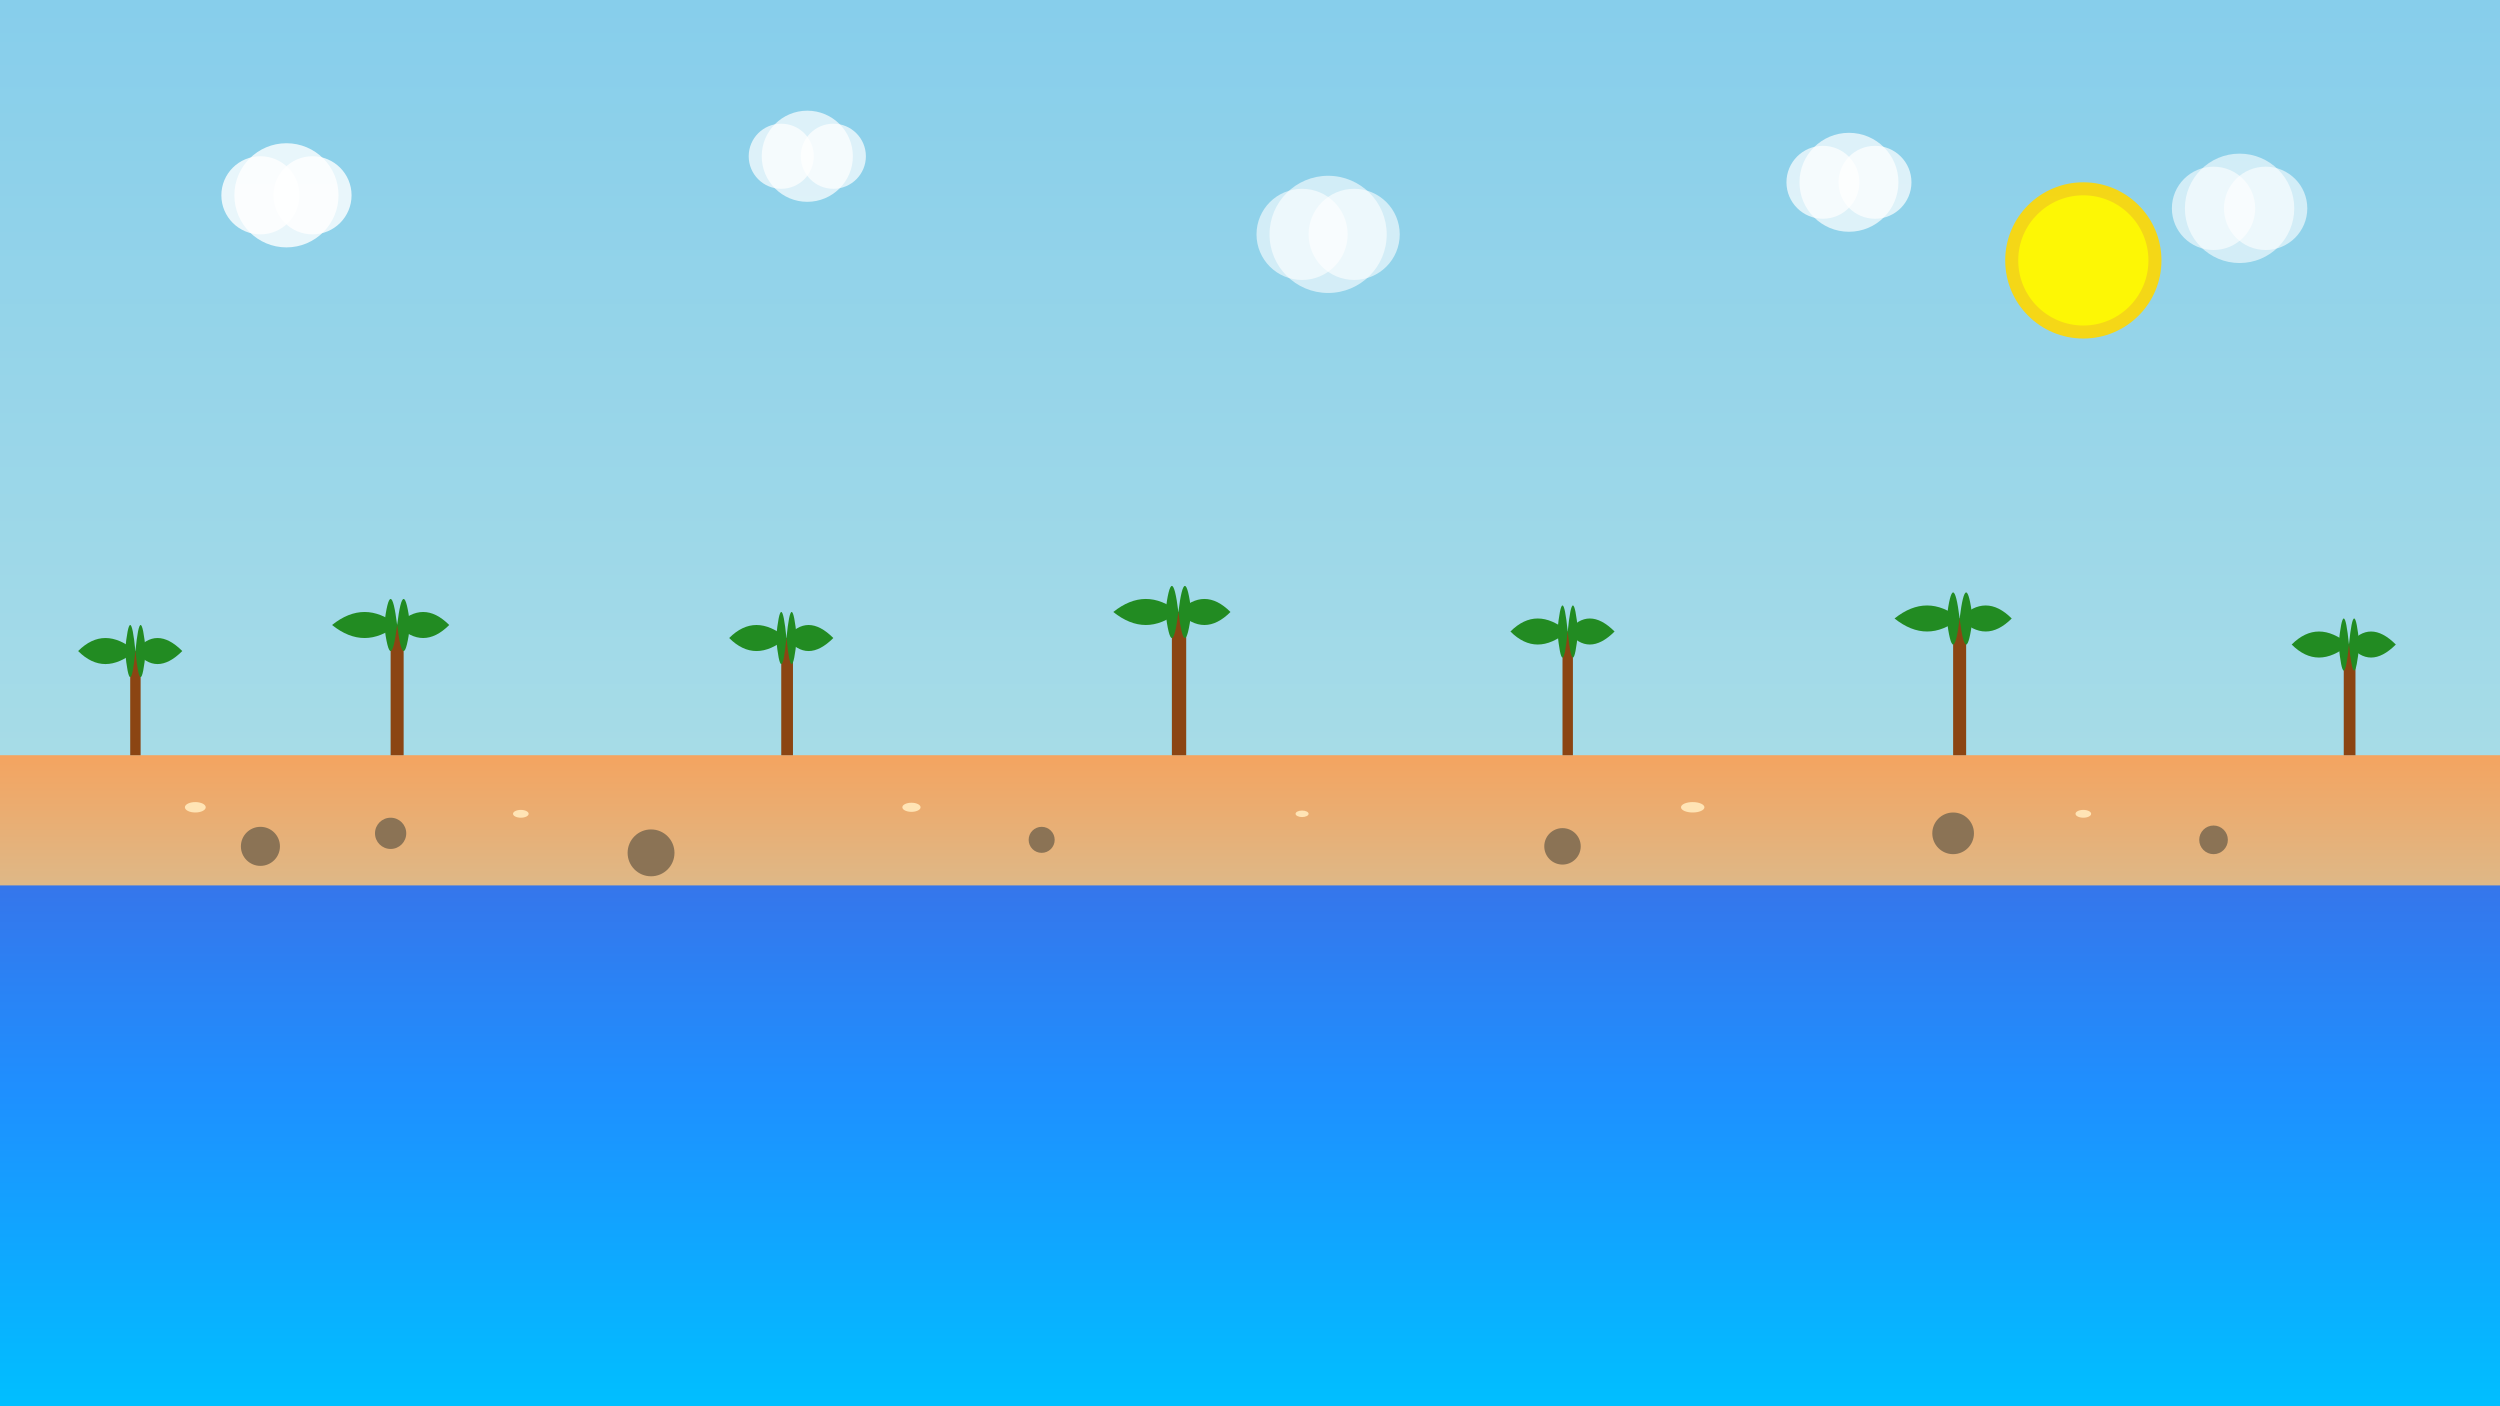 <svg width="1920" height="1080" viewBox="0 0 1920 1080" xmlns="http://www.w3.org/2000/svg">
  <rect x="0" y="0" width="1920" height="1080" fill="#333333" stroke="none"/>
  <defs>
    <linearGradient id="skyGradient" x1="0%" y1="0%" x2="0%" y2="100%">
      <stop offset="0%" style="stop-color:#87CEEB;stop-opacity:1" />
      <stop offset="70%" style="stop-color:#B0E0E6;stop-opacity:1" />
      <stop offset="100%" style="stop-color:#E0F6FF;stop-opacity:1" />
    </linearGradient>
    <linearGradient id="oceanGradient" x1="0%" y1="0%" x2="0%" y2="100%">
      <stop offset="0%" style="stop-color:#4169E1;stop-opacity:1" />
      <stop offset="50%" style="stop-color:#1E90FF;stop-opacity:1" />
      <stop offset="100%" style="stop-color:#00BFFF;stop-opacity:1" />
    </linearGradient>
    <linearGradient id="sandGradient" x1="0%" y1="0%" x2="0%" y2="100%">
      <stop offset="0%" style="stop-color:#F4A460;stop-opacity:1" />
      <stop offset="100%" style="stop-color:#DEB887;stop-opacity:1" />
    </linearGradient>
  </defs>
  
  <!-- Sky -->
  <rect width="1920" height="1080" fill="url(#skyGradient)"/>
  
  <!-- Ocean -->
  <rect x="0" y="600" width="1920" height="480" fill="url(#oceanGradient)"/>
  
  <!-- Ocean waves -->
  <g id="waves">
    <path d="M0,600 Q200,580 400,600 T800,600 T1200,600 T1600,600 T1920,600" stroke="#87CEEB" stroke-width="4" fill="none" opacity="0.7"/>
    <path d="M0,620 Q200,600 400,620 T800,620 T1200,620 T1600,620 T1920,620" stroke="#87CEEB" stroke-width="3" fill="none" opacity="0.5"/>
    <path d="M0,640 Q200,620 400,640 T800,640 T1200,640 T1600,640 T1920,640" stroke="#87CEEB" stroke-width="2" fill="none" opacity="0.3"/>
  </g>
  
  <!-- Beach -->
  <rect x="0" y="580" width="1920" height="100" fill="url(#sandGradient)"/>
  
  <!-- Beach details -->
  <g id="beachDetails">
    <!-- Rocks -->
    <circle cx="200" cy="650" r="15" fill="#8B7355"/>
    <circle cx="300" cy="640" r="12" fill="#8B7355"/>
    <circle cx="500" cy="655" r="18" fill="#8B7355"/>
    <circle cx="800" cy="645" r="10" fill="#8B7355"/>
    <circle cx="1200" cy="650" r="14" fill="#8B7355"/>
    <circle cx="1500" cy="640" r="16" fill="#8B7355"/>
    <circle cx="1700" cy="645" r="11" fill="#8B7355"/>
    
    <!-- Shells -->
    <ellipse cx="150" cy="620" rx="8" ry="4" fill="#FFE4B5"/>
    <ellipse cx="400" cy="625" rx="6" ry="3" fill="#FFE4B5"/>
    <ellipse cx="700" cy="620" rx="7" ry="3.5" fill="#FFE4B5"/>
    <ellipse cx="1000" cy="625" rx="5" ry="2.5" fill="#FFE4B5"/>
    <ellipse cx="1300" cy="620" rx="9" ry="4" fill="#FFE4B5"/>
    <ellipse cx="1600" cy="625" rx="6" ry="3" fill="#FFE4B5"/>
  </g>
  
  <!-- Palm trees -->
  <g id="palmTrees">
    <!-- Palm tree 1 -->
    <rect x="100" y="500" width="8" height="80" fill="#8B4513"/>
    <path d="M104,500 Q80,480 60,500 Q80,520 104,500" fill="#228B22"/>
    <path d="M104,500 Q120,480 140,500 Q120,520 104,500" fill="#228B22"/>
    <path d="M104,500 Q100,460 96,500 Q100,540 104,500" fill="#228B22"/>
    <path d="M104,500 Q108,460 112,500 Q108,540 104,500" fill="#228B22"/>
    
    <!-- Palm tree 2 -->
    <rect x="300" y="480" width="10" height="100" fill="#8B4513"/>
    <path d="M305,480 Q280,460 255,480 Q280,500 305,480" fill="#228B22"/>
    <path d="M305,480 Q325,460 345,480 Q325,500 305,480" fill="#228B22"/>
    <path d="M305,480 Q300,440 295,480 Q300,520 305,480" fill="#228B22"/>
    <path d="M305,480 Q310,440 315,480 Q310,520 305,480" fill="#228B22"/>
    
    <!-- Palm tree 3 -->
    <rect x="600" y="490" width="9" height="90" fill="#8B4513"/>
    <path d="M604,490 Q580,470 560,490 Q580,510 604,490" fill="#228B22"/>
    <path d="M604,490 Q620,470 640,490 Q620,510 604,490" fill="#228B22"/>
    <path d="M604,490 Q600,450 596,490 Q600,530 604,490" fill="#228B22"/>
    <path d="M604,490 Q608,450 612,490 Q608,530 604,490" fill="#228B22"/>
    
    <!-- Palm tree 4 -->
    <rect x="900" y="470" width="11" height="110" fill="#8B4513"/>
    <path d="M905,470 Q880,450 855,470 Q880,490 905,470" fill="#228B22"/>
    <path d="M905,470 Q925,450 945,470 Q925,490 905,470" fill="#228B22"/>
    <path d="M905,470 Q900,430 895,470 Q900,510 905,470" fill="#228B22"/>
    <path d="M905,470 Q910,430 915,470 Q910,510 905,470" fill="#228B22"/>
    
    <!-- Palm tree 5 -->
    <rect x="1200" y="485" width="8" height="95" fill="#8B4513"/>
    <path d="M1204,485 Q1180,465 1160,485 Q1180,505 1204,485" fill="#228B22"/>
    <path d="M1204,485 Q1220,465 1240,485 Q1220,505 1204,485" fill="#228B22"/>
    <path d="M1204,485 Q1200,445 1196,485 Q1200,525 1204,485" fill="#228B22"/>
    <path d="M1204,485 Q1208,445 1212,485 Q1208,525 1204,485" fill="#228B22"/>
    
    <!-- Palm tree 6 -->
    <rect x="1500" y="475" width="10" height="105" fill="#8B4513"/>
    <path d="M1505,475 Q1480,455 1455,475 Q1480,495 1505,475" fill="#228B22"/>
    <path d="M1505,475 Q1525,455 1545,475 Q1525,495 1505,475" fill="#228B22"/>
    <path d="M1505,475 Q1500,435 1495,475 Q1500,515 1505,475" fill="#228B22"/>
    <path d="M1505,475 Q1510,435 1515,475 Q1510,515 1505,475" fill="#228B22"/>
    
    <!-- Palm tree 7 -->
    <rect x="1800" y="495" width="9" height="85" fill="#8B4513"/>
    <path d="M1804,495 Q1780,475 1760,495 Q1780,515 1804,495" fill="#228B22"/>
    <path d="M1804,495 Q1820,475 1840,495 Q1820,515 1804,495" fill="#228B22"/>
    <path d="M1804,495 Q1800,455 1796,495 Q1800,535 1804,495" fill="#228B22"/>
    <path d="M1804,495 Q1808,455 1812,495 Q1808,535 1804,495" fill="#228B22"/>
  </g>
  
  <!-- Clouds -->
  <g id="clouds">
    <circle cx="200" cy="150" r="30" fill="white" opacity="0.8"/>
    <circle cx="220" cy="150" r="40" fill="white" opacity="0.8"/>
    <circle cx="240" cy="150" r="30" fill="white" opacity="0.8"/>
    
    <circle cx="600" cy="120" r="25" fill="white" opacity="0.7"/>
    <circle cx="620" cy="120" r="35" fill="white" opacity="0.7"/>
    <circle cx="640" cy="120" r="25" fill="white" opacity="0.7"/>
    
    <circle cx="1000" cy="180" r="35" fill="white" opacity="0.6"/>
    <circle cx="1020" cy="180" r="45" fill="white" opacity="0.6"/>
    <circle cx="1040" cy="180" r="35" fill="white" opacity="0.6"/>
    
    <circle cx="1400" cy="140" r="28" fill="white" opacity="0.7"/>
    <circle cx="1420" cy="140" r="38" fill="white" opacity="0.7"/>
    <circle cx="1440" cy="140" r="28" fill="white" opacity="0.7"/>
    
    <circle cx="1700" cy="160" r="32" fill="white" opacity="0.6"/>
    <circle cx="1720" cy="160" r="42" fill="white" opacity="0.6"/>
    <circle cx="1740" cy="160" r="32" fill="white" opacity="0.6"/>
  </g>
  
  <!-- Sun -->
  <circle cx="1600" cy="200" r="60" fill="#FFD700" opacity="0.9"/>
  <circle cx="1600" cy="200" r="50" fill="#FFFF00" opacity="0.8"/>
</svg>